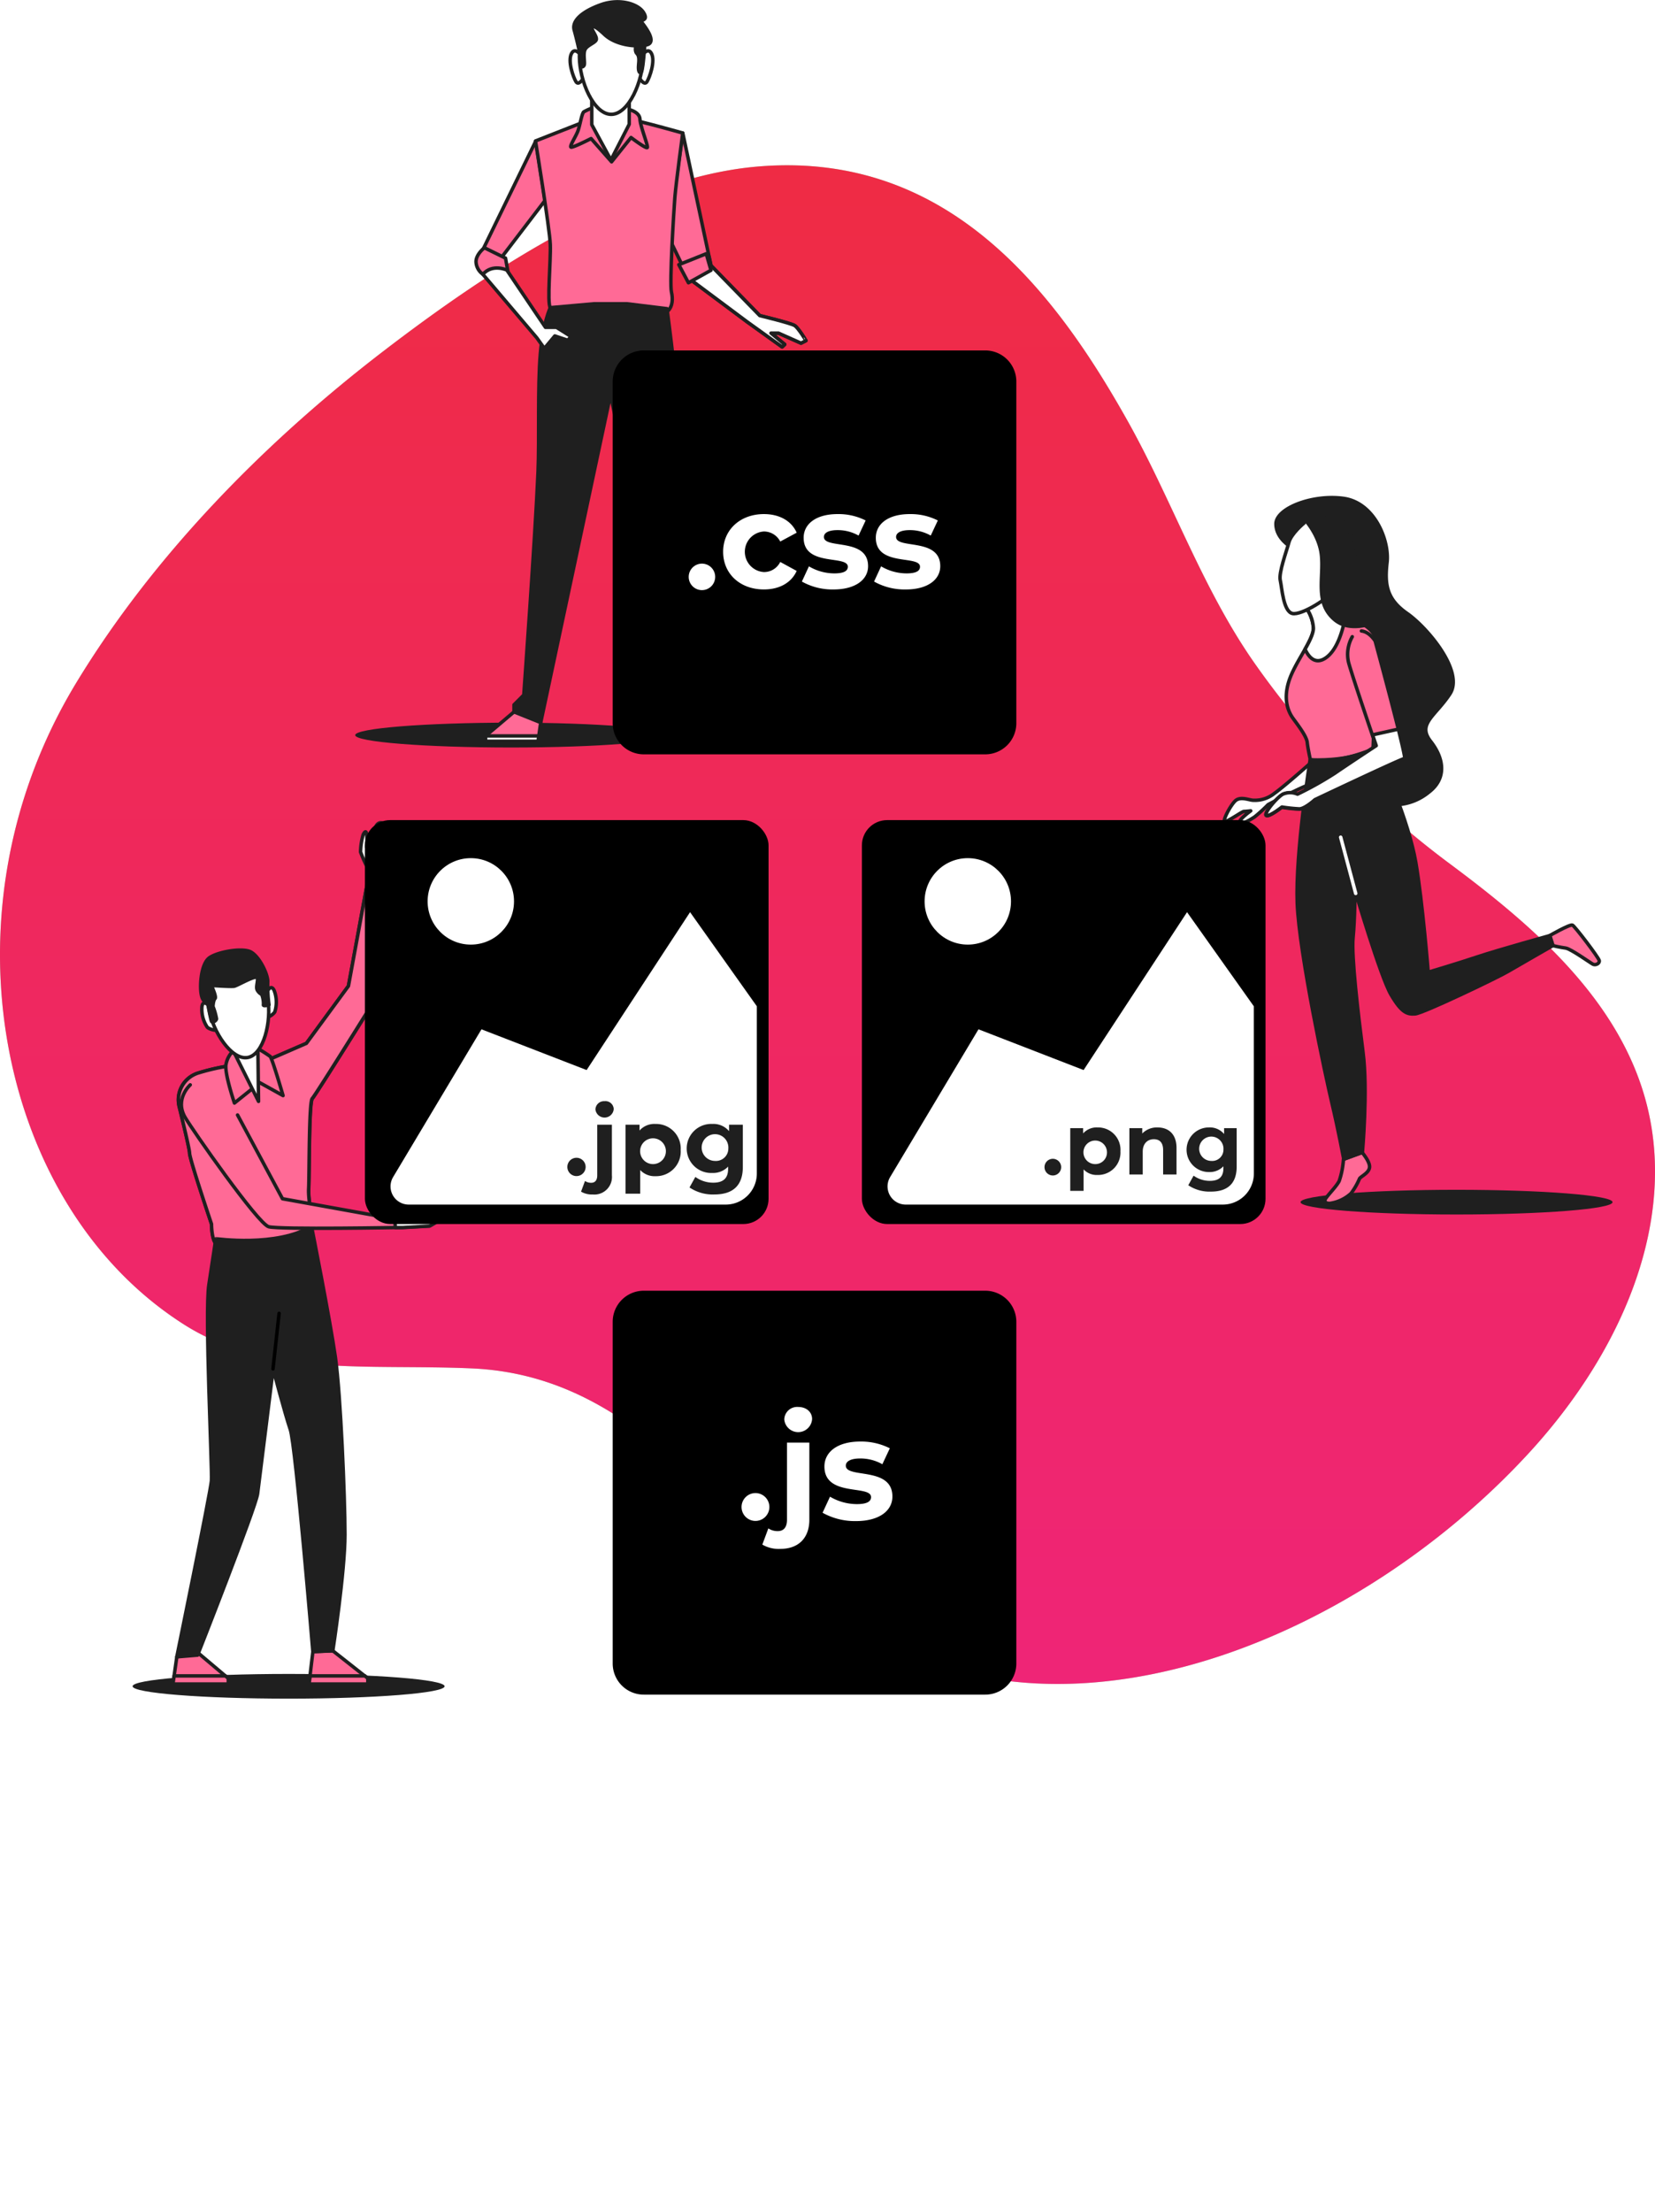 <svg xmlns="http://www.w3.org/2000/svg" xmlns:xlink="http://www.w3.org/1999/xlink" width="475.187" height="634.714" viewBox="0 0 475.187 634.714">
  <defs>
    <linearGradient id="linear-gradient" x1="0.5" x2="0.5" y2="1" gradientUnits="objectBoundingBox">
      <stop offset="0" stop-color="#ff0b32"/>
      <stop offset="1" stop-color="#ff0371"/>
    </linearGradient>
    <filter id="Rectangle_51" x="238.472" y="226.298" width="133.891" height="133.891" filterUnits="userSpaceOnUse">
      <feOffset dy="3" input="SourceAlpha"/>
      <feGaussianBlur stdDeviation="3" result="blur"/>
      <feFlood flood-color="#fff" flood-opacity="0.2"/>
      <feComposite operator="in" in2="blur"/>
      <feComposite in="SourceGraphic"/>
    </filter>
    <filter id="Rectangle_52" x="95.778" y="226.298" width="133.891" height="133.891" filterUnits="userSpaceOnUse">
      <feOffset dy="3" input="SourceAlpha"/>
      <feGaussianBlur stdDeviation="3" result="blur-2"/>
      <feFlood flood-color="#fff" flood-opacity="0.2"/>
      <feComposite operator="in" in2="blur-2"/>
      <feComposite in="SourceGraphic"/>
    </filter>
    <filter id="Path_626" x="166.915" y="91.544" width="133.891" height="133.891" filterUnits="userSpaceOnUse">
      <feOffset dy="3" input="SourceAlpha"/>
      <feGaussianBlur stdDeviation="3" result="blur-3"/>
      <feFlood flood-color="#fff" flood-opacity="0.2"/>
      <feComposite operator="in" in2="blur-3"/>
      <feComposite in="SourceGraphic"/>
    </filter>
    <filter id="Path_631" x="27.415" y="221.823" width="412.891" height="412.891" filterUnits="userSpaceOnUse">
      <feOffset dy="3" input="SourceAlpha"/>
      <feGaussianBlur stdDeviation="49.5" result="blur-4"/>
      <feFlood flood-color="#fff" flood-opacity="0.2"/>
      <feComposite operator="in" in2="blur-4"/>
      <feComposite in="SourceGraphic"/>
    </filter>
  </defs>
  <g id="Static_assets-bro" data-name="Static assets-bro" transform="translate(-64.123 -48.723)">
    <g id="freepik--background-simple--inject-2" transform="translate(64.123 96.142)">
      <path id="Path_566" data-name="Path 566" d="M242.739,98.19c-24.386,10.442-48.181,26.852-68.178,42.152-34.792,26.618-66.575,59.178-88.669,95.634-26.741,44.211-27.271,95.548-10.147,134.507,8.716,19.849,22.352,37.282,40.8,49.143,24.09,15.522,52.9,11.515,83.133,12.859,55.159,2.466,77.906,57.674,120.44,79.558,55.9,28.763,133.891-2.305,182.552-54.814,25.323-27.333,40.586-61.336,35.753-93.169C533.3,330.3,506.254,306.978,480.8,287.992a252.5,252.5,0,0,1-56.712-58.2c-15.041-21.612-23.536-46.689-36.407-69.522-20.959-37.295-51.312-76.439-104.462-72.74C269.862,88.438,256.214,92.4,242.739,98.19Z" transform="translate(-64.123 -87.283)" fill="#92e3a9"/>
      <path id="Path_567" data-name="Path 567" d="M242.739,98.19c-24.386,10.442-48.181,26.852-68.178,42.152-34.792,26.618-66.575,59.178-88.669,95.634-26.741,44.211-27.271,95.548-10.147,134.507,8.716,19.849,22.352,37.282,40.8,49.143,24.09,15.522,52.9,11.515,83.133,12.859,55.159,2.466,77.906,57.674,120.44,79.558,55.9,28.763,133.891-2.305,182.552-54.814,25.323-27.333,40.586-61.336,35.753-93.169C533.3,330.3,506.254,306.978,480.8,287.992a252.5,252.5,0,0,1-56.712-58.2c-15.041-21.612-23.536-46.689-36.407-69.522-20.959-37.295-51.312-76.439-104.462-72.74C269.862,88.438,256.214,92.4,242.739,98.19Z" transform="translate(-64.123 -87.283)" opacity="0.85" fill="url(#linear-gradient)"/>
    </g>
    <g id="freepik--character-3--inject-2" transform="translate(415.665 191.497)">
      <path id="Path_568" data-name="Path 568" d="M456.593,329.261c0,1.948-20.059,3.538-44.8,3.538S367,331.209,367,329.261s20.059-3.551,44.791-3.551S456.593,327.3,456.593,329.261Z" transform="translate(-345.131 -127.113)" fill="#1f1f1f"/>
      <path id="Path_569" data-name="Path 569" d="M366.088,179.1s-4.808-2.466-4.808-6.941,10.516-8.556,19.418-7.311,13.192,12.119,12.477,18.358-.173,10.516,5.708,14.61,16.57,16.755,12.329,23.166-9.444,8.556-5.523,13.562,4.636,10.689-.53,14.61a15.805,15.805,0,0,1-17.1,1.948c-5.881-2.848-11.934-13.192-10.332-20.848s-3.563-30.119-4.993-38.133S369.651,179.462,366.088,179.1Z" transform="translate(-346.463 -164.626)" fill="#1f1f1f" stroke="#1f1f1f" stroke-linecap="round" stroke-linejoin="round" stroke-width="1"/>
      <path id="Path_570" data-name="Path 570" d="M374.829,225.9s-8.2,7.311-11.219,9.444a8.9,8.9,0,0,1-6.066,1.96c-1.073,0-3.7-1.233-5.166.185s-3.563,5.523-3.033,5.881,4.993-2.86,5.523-2.86,1.96-.173,1.96-.173-3.921,2.848-3.033,3.378,3.218-1.06,4.105-1.6a44.807,44.807,0,0,0,3.921-3.563s9.974-5.338,12.329-5.881,4.463-4.451,4.278-5.7a2.318,2.318,0,0,0-3.6-1.073Z" transform="translate(-349.262 -150.468)" fill="#fff" stroke="#1f1f1f" stroke-linecap="round" stroke-linejoin="round" stroke-width="1"/>
      <path id="Path_571" data-name="Path 571" d="M369.091,190.629a11.182,11.182,0,0,1,2.379,6.164c0,3.39-5.166,9.629-6.953,14.967s-.345,8.914,1.073,10.874,3.921,5.166,4.105,6.953.888,4.932.888,4.932,6.053,1.788,18-3.021c0,0,1.233-27.444.888-31.007s-5.166-5.881-7.484-6.238-4.993-1.788-5.881-3.563a16.707,16.707,0,0,1-1.233-3.39Z" transform="translate(-345.903 -159.346)" fill="#ff6a96" stroke="#1f1f1f" stroke-linecap="round" stroke-linejoin="round" stroke-width="1"/>
      <path id="Path_572" data-name="Path 572" d="M379.54,193.981a7.73,7.73,0,0,1-4.512-3.23,16.7,16.7,0,0,1-1.233-3.39l-5.708,3.205a11.183,11.183,0,0,1,2.367,6.214c0,1.541-1.073,3.7-2.4,6.053,1.036,2.244,2.971,4.648,6.09,2.379S378.788,197.716,379.54,193.981Z" transform="translate(-344.886 -159.332)" fill="#fff" stroke="#1f1f1f" stroke-linecap="round" stroke-linejoin="round" stroke-width="1"/>
      <path id="Path_573" data-name="Path 573" d="M369.148,170.724s-3.7,3.008-4.389,5.61-2.959,8.63-2.466,10.837.863,8.877,3.464,9.518,10.812-4.537,12.107-6.916,2.379-8.445-.432-14.289S370.233,168.567,369.148,170.724Z" transform="translate(-346.243 -163.445)" fill="#fff" stroke="#1f1f1f" stroke-linecap="round" stroke-linejoin="round" stroke-width="1"/>
      <path id="Path_574" data-name="Path 574" d="M367.14,168.883s5.19,4.932,5.844,11.466-1.948,13.562,3.7,18.395,14.93-.653,14.93-.653a19.184,19.184,0,0,1-7.138-11.688c-1.085-7.4-2.811-14.067-6.275-16.225S368.435,168.008,367.14,168.883Z" transform="translate(-345.098 -163.761)" fill="#1f1f1f" stroke="#1f1f1f" stroke-linecap="round" stroke-linejoin="round" stroke-width="1"/>
      <path id="Path_575" data-name="Path 575" d="M425,267.146s5.881-3.378,6.584-3.021,7.484,9.259,7.669,10.147-1.073,1.43-1.788,1.073-6.411-4.451-7.841-4.636-3.7-.7-3.7-.7Z" transform="translate(-331.624 -141.461)" fill="#ff6a96" stroke="#1f1f1f" stroke-linecap="round" stroke-linejoin="round" stroke-width="1"/>
      <path id="Path_576" data-name="Path 576" d="M378.006,318.98a24.126,24.126,0,0,1-1.233,6.238c-.888,1.788-4.093,4.808-4.093,5.523s.53.888,1.418.888a11.33,11.33,0,0,0,6.066-2.848,19.827,19.827,0,0,0,2.466-4.278c.542-.715,2.675-1.6,2.86-3.206s-2.145-4.278-2.145-4.278Z" transform="translate(-343.808 -129.136)" fill="#ff6a96" stroke="#1f1f1f" stroke-linecap="round" stroke-linejoin="round" stroke-width="1"/>
      <path id="Path_577" data-name="Path 577" d="M369.939,226.235s-4.278,26.741-3.7,41.178,8.2,49.895,9.986,57.378,3.378,16.027,3.378,16.027l5.351-1.96s1.6-17.643.185-28.689-3.39-27.629-2.86-32.967.542-13.562.542-13.562,7.3,24.769,10.332,29.947,4.636,5.7,6.953,5.523,23.523-10.344,26.556-12.119,13.007-7.484,13.007-7.484l-.888-2.86s-14.795,4.105-20.675,6.066-14.264,4.451-14.264,4.451-1.6-20.133-3.563-31.537-9.616-29.947-12.329-32.437C387.939,223.215,382.058,226.654,369.939,226.235Z" transform="translate(-345.32 -150.988)" fill="#1f1f1f" stroke="#1f1f1f" stroke-linecap="round" stroke-linejoin="round" stroke-width="1"/>
      <line id="Line_1" data-name="Line 1" x1="4.315" y1="16.126" transform="translate(33.396 97.439)" fill="none" stroke="#fff" stroke-linecap="round" stroke-linejoin="round" stroke-width="1"/>
      <path id="Path_578" data-name="Path 578" d="M383.738,197.312a10.245,10.245,0,0,0-1.06,7.4c1.06,3.945,7.89,23.93,7.89,23.93s-7.619,4.993-11.823,7.878a99,99,0,0,1-10.775,6.041,5.289,5.289,0,0,0-4.216,0c-1.837,1.06-5.511,5.523-4.722,6.053s4.463-2.367,4.463-2.367a47.707,47.707,0,0,0,4.993.53c1.578,0,4.475-2.638,4.475-2.638s24.966-11.823,25.755-11.823-8.408-33.769-8.408-33.769-1.578-2.626-3.945-2.885" transform="translate(-347.012 -157.399)" fill="#ff6a96" stroke="#1f1f1f" stroke-linecap="round" stroke-linejoin="round" stroke-width="1"/>
      <path id="Path_579" data-name="Path 579" d="M396.957,218.51l-7.4,1.64c.629,1.874,1.048,3.095,1.048,3.095s-7.619,4.993-11.823,7.878a98.983,98.983,0,0,1-10.775,6.041,5.289,5.289,0,0,0-4.216,0c-1.837,1.06-5.511,5.523-4.722,6.053s4.463-2.367,4.463-2.367a47.691,47.691,0,0,0,4.993.53c1.578,0,4.475-2.638,4.475-2.638s24.966-11.823,25.755-11.823C398.967,226.918,398.153,223.331,396.957,218.51Z" transform="translate(-347.003 -152.077)" fill="#fff" stroke="#1f1f1f" stroke-linecap="round" stroke-linejoin="round" stroke-width="1"/>
    </g>
    <g id="freepik--character-2--inject-2" transform="translate(166.103 49.239)">
      <path id="Path_580" data-name="Path 580" d="M236.421,220.575c0,1.96-20.047,3.551-44.791,3.551s-44.79-1.59-44.79-3.551S166.887,217,191.63,217,236.421,218.627,236.421,220.575Z" transform="translate(-146.84 -10.171)" fill="#1f1f1f"/>
      <path id="Path_581" data-name="Path 581" d="M191.845,81.68,176.15,113.9l4.7,2.675L194.52,98.694Z" transform="translate(-140.014 -41.684)" fill="#ff6a96" stroke="#1f1f1f" stroke-linecap="round" stroke-linejoin="round" stroke-width="1"/>
      <path id="Path_582" data-name="Path 582" d="M223.908,79.78l8.1,38.022,14.006,14.363s8.975,2.158,10.048,2.873,3.23,4.315,3.23,4.315l-1.43.715L251.4,137.2h-2.158l3.945,3.23-.752.727-10.023-7.188L225.535,121.39l-5.745-11.848Z" transform="translate(-129.851 -42.127)" fill="#ff6a96" stroke="#1f1f1f" stroke-linecap="round" stroke-linejoin="round" stroke-width="1"/>
      <path id="Path_583" data-name="Path 583" d="M255.16,128.342c-1.073-.715-10.048-2.873-10.048-2.873l-14.006-14.363-.555-2.577-6.892,4.142.974,2.022,16.878,12.575,10.023,7.188.752-.727-3.945-3.23H250.5l6.46,2.873,1.43-.715S256.245,129.07,255.16,128.342Z" transform="translate(-128.95 -35.431)" fill="#fff" stroke="#1f1f1f" stroke-linecap="round" stroke-linejoin="round" stroke-width="1"/>
      <path id="Path_584" data-name="Path 584" d="M203.366,77.2,188.83,82.906s4.081,25.151,4.253,29.712-.986,16.816,0,18.123,3.427,1.467,3.427,1.467l29.823-.148s2.552-1.233,1.529-5.881c-.567-2.552.641-22.7.974-26.951s2.281-18.6,2.281-18.6S219.036,77.2,215.768,76.7,205.819,75.558,203.366,77.2Z" transform="translate(-137.061 -42.972)" fill="#ff6a96" stroke="#1f1f1f" stroke-linecap="round" stroke-linejoin="round" stroke-width="1"/>
      <path id="Path_585" data-name="Path 585" d="M204.389,73.65a15.436,15.436,0,0,0-3.625,1.5c-.592.6-1.048,3.773-1.652,5.437s-2.564,4.525-1.96,4.673,5.733-2.466,5.733-2.466l5.881,6.67L214.35,82.5s4.364,3.316,4.673,2.86-1.96-5.881-2.108-8.137-3.477-3.021-5.437-3.168S204.389,73.65,204.389,73.65Z" transform="translate(-135.15 -43.554)" fill="#ff6a96" stroke="#1f1f1f" stroke-linecap="round" stroke-linejoin="round" stroke-width="1"/>
      <path id="Path_586" data-name="Path 586" d="M201.94,70.788V79.6l5.5,10.134,5.252-10.258V70.27Z" transform="translate(-134.008 -44.341)" fill="#fff" stroke="#1f1f1f" stroke-linecap="round" stroke-linejoin="round" stroke-width="1"/>
      <path id="Path_587" data-name="Path 587" d="M200.8,63.065s-2.219-3.958-3.464-1.726.493,6.916,1.233,8.149,1.973-.74,1.973-.74" transform="translate(-135.183 -46.58)" fill="#fff" stroke="#1f1f1f" stroke-linecap="round" stroke-linejoin="round" stroke-width="1"/>
      <path id="Path_588" data-name="Path 588" d="M213,63.065s2.232-3.958,3.464-1.726-.493,6.916-1.233,8.149-1.985-.74-1.985-.74" transform="translate(-131.433 -46.58)" fill="#fff" stroke="#1f1f1f" stroke-linecap="round" stroke-linejoin="round" stroke-width="1"/>
      <path id="Path_589" data-name="Path 589" d="M217.344,64.38c0,6.953-4.093,16.558-9.148,16.558s-9.136-9.6-9.136-16.558,4.093-12.6,9.136-12.6S217.344,57.427,217.344,64.38Z" transform="translate(-134.679 -48.647)" fill="#fff" stroke="#1f1f1f" stroke-linecap="round" stroke-linejoin="round" stroke-width="1"/>
      <path id="Path_590" data-name="Path 590" d="M212.356,59.25s-.629,1.8.136,2.564.641,1.911.505,3.452.259,2.466.777,1.923S214.8,59.508,214.8,59,212.356,59.25,212.356,59.25Z" transform="translate(-131.639 -47.006)" fill="#1f1f1f" stroke="#1f1f1f" stroke-linecap="round" stroke-linejoin="round" stroke-width="1"/>
      <path id="Path_591" data-name="Path 591" d="M199.462,63.924l.259,3.958a.789.789,0,0,0,1.023-.505c.259-.777-.382-3.205.259-4.475s3.07-1.923,3.218-2.86-1.233-2.552-1.233-3.193.382-1.233,3.588,1.788,9.074,3.7,12.144,2.947-.641-5.375-1.405-6.4,2.047-.259.505-2.811-6.9-4.216-12.267-2.305-8.445,4.611-7.681,7.3S199.462,63.924,199.462,63.924Z" transform="translate(-134.983 -49.239)" fill="#1f1f1f" stroke="#1f1f1f" stroke-linecap="round" stroke-linejoin="round" stroke-width="1"/>
      <path id="Path_592" data-name="Path 592" d="M236.437,231.761s-3.316-45.715-4.081-64.11-4.6-46.726-4.6-46.726l-11.466-1.405h-9.506l-12.538,1.11s-2.133,4.5-2.86,13.278c-.814,9.666-.259,24.1-.653,33.744-.777,18.382-4.093,64.11-4.093,64.11l-2.811,2.811v2.034l7.668,3.07,19.911-93.465.136-.21.123.21L231.579,239.7l7.668-3.07V234.6Z" transform="translate(-138.226 -32.872)" fill="#1f1f1f" stroke="#1f1f1f" stroke-linecap="round" stroke-linejoin="round" stroke-width="1"/>
      <path id="Path_593" data-name="Path 593" d="M185.372,214.49l-8.162,6.9v1.529h15.066l.764-5.363Z" transform="translate(-139.767 -10.756)" fill="#ff6a96" stroke="#1f1f1f" stroke-linecap="round" stroke-linejoin="round" stroke-width="1"/>
      <path id="Path_594" data-name="Path 594" d="M192.276,221.619l.21-1.529H177.21v1.529Z" transform="translate(-139.767 -9.451)" fill="#fff" stroke="#1f1f1f" stroke-linecap="round" stroke-linejoin="round" stroke-width="1"/>
      <path id="Path_595" data-name="Path 595" d="M230.016,214.49l8.174,6.9v1.529H223.124l-.764-5.363Z" transform="translate(-129.253 -10.756)" fill="#92e3a9" stroke="#1f1f1f" stroke-linecap="round" stroke-linejoin="round" stroke-width="1"/>
      <path id="Path_596" data-name="Path 596" d="M223.022,221.619l-.222-1.529h15.288v1.529Z" transform="translate(-129.15 -9.451)" fill="#fff" stroke="#1f1f1f" stroke-linecap="round" stroke-linejoin="round" stroke-width="1"/>
      <path id="Path_597" data-name="Path 597" d="M230.076,107.87l-7.866,3.144,2.762,5.19,6.473-3.588Z" transform="translate(-129.288 -35.585)" fill="#ff6a96" stroke="#1f1f1f" stroke-linecap="round" stroke-linejoin="round" stroke-width="1"/>
      <path id="Path_598" data-name="Path 598" d="M183.449,109.451l-6.066-2.971s-2.651,2.047-2.379,4.315a4.623,4.623,0,0,0,1.985,3.316l7.237-.308Z" transform="translate(-140.286 -35.909)" fill="#ff6a96" stroke="#1f1f1f" stroke-linecap="round" stroke-linejoin="round" stroke-width="1"/>
      <path id="Path_599" data-name="Path 599" d="M197.7,128.215h-3.156l-11.1-16.447s-4.13-1.911-6.867,1.233l15.5,18.234,2.158,3.033,3-3.588,3.7,1.233.986-1.048Z" transform="translate(-139.914 -34.811)" fill="#fff" stroke="#1f1f1f" stroke-linecap="round" stroke-linejoin="round" stroke-width="1"/>
    </g>
    <g id="freepik--character-1--inject-2" transform="translate(102.191 284.776)">
      <path id="Path_600" data-name="Path 600" d="M184.593,441.918c0,1.96-20.059,3.551-44.8,3.551S95,443.879,95,441.918s20.059-3.538,44.79-3.538S184.593,439.97,184.593,441.918Z" transform="translate(-95 -194.153)" fill="#1f1f1f"/>
      <path id="Path_601" data-name="Path 601" d="M111.674,433.52l8.618,7.274v1.615H104.4l1.11-7.8Z" transform="translate(-92.811 -195.285)" fill="#ff6a96" stroke="#1f1f1f" stroke-linecap="round" stroke-linejoin="round" stroke-width="1"/>
      <path id="Path_602" data-name="Path 602" d="M126.51,279.656s1.048-2.1,1.923-.173a9.259,9.259,0,0,1,.173,6.164c-.53.875-2.626,2.1-2.626,1.233S126.51,279.656,126.51,279.656Z" transform="translate(-87.785 -231.346)" fill="#fff" stroke="#1f1f1f" stroke-linecap="round" stroke-linejoin="round" stroke-width="1"/>
      <path id="Path_603" data-name="Path 603" d="M113.043,282.907s-1.59-1.726-1.886.358a9.173,9.173,0,0,0,1.541,5.93c.74.69,3.095,1.233,2.86.444S113.043,282.907,113.043,282.907Z" transform="translate(-91.245 -230.516)" fill="#fff" stroke="#1f1f1f" stroke-linecap="round" stroke-linejoin="round" stroke-width="1"/>
      <path id="Path_604" data-name="Path 604" d="M120.357,310.035c2.466,0,8.125-.407,8.125-.407l13.944-6.041,12.07-16.447,6.041-32.893a41.089,41.089,0,0,1-2.564-5.56,19.255,19.255,0,0,1,.74-4.932s.752-1.738,1-.247a17.258,17.258,0,0,1,0,3.7l.752,1.233a57.257,57.257,0,0,1,1.985-7.212c.752-1.492,2.466-1,2.466,0s.752,3.489,1,5.474-2.466,8.384-2.466,8.384l-.826,35.186s-17.495,28.11-18.493,29.145-.838,22.488-1.036,25.816,1.233,9.579.826,10.825-2.293,4.586-8.532,6.041-17.7.419-18.949-1.036-1.233-5.622-1.233-5.622-6.3-18.666-6.3-20.343c0-.974-1.652-7.927-3.021-13.5a7.927,7.927,0,0,1,5.388-9.456,62.88,62.88,0,0,1,9.086-2.108Z" transform="translate(-92.518 -240.285)" fill="#fff" stroke="#1f1f1f" stroke-linecap="round" stroke-linejoin="round" stroke-width="1"/>
      <path id="Path_605" data-name="Path 605" d="M128.478,306.045,142.422,300l12.07-16.447,5.129-27.888,3.7.111-.727,30.9S145.1,314.787,144.1,315.822s-.838,22.488-1.036,25.816,1.233,9.579.826,10.825-2.293,4.586-8.532,6.041-17.7.419-18.949-1.036-1.233-5.622-1.233-5.622-6.3-18.666-6.3-20.342c0-.962-1.615-7.767-2.971-13.3a8.137,8.137,0,0,1,5.523-9.715,61.906,61.906,0,0,1,8.951-2.034C122.856,306.452,128.478,306.045,128.478,306.045Z" transform="translate(-92.515 -236.702)" fill="#ff6a96" stroke="#1f1f1f" stroke-linecap="round" stroke-linejoin="round" stroke-width="1"/>
      <path id="Path_606" data-name="Path 606" d="M125.069,292.47a42.832,42.832,0,0,1,4.377,2.712c.616.629,3.7,11.244,3.7,11.244l-6.67-3.7-7.286,5.832s-2.7-7.915-2.466-10.825a7.163,7.163,0,0,1,2.91-4.8Z" transform="translate(-89.945 -228.132)" fill="#ff6a96" stroke="#1f1f1f" stroke-linecap="round" stroke-linejoin="round" stroke-width="1"/>
      <path id="Path_607" data-name="Path 607" d="M125.546,291.8l.2,16.447-7.484-14.992Z" transform="translate(-89.583 -228.288)" fill="#fff" stroke="#1f1f1f" stroke-linecap="round" stroke-linejoin="round" stroke-width="1"/>
      <path id="Path_608" data-name="Path 608" d="M112.837,286.2c1.122,6.448,6.473,14.659,11.1,13.845s6.9-10.369,5.782-16.816-5.844-11-10.516-10.171S111.7,279.753,112.837,286.2Z" transform="translate(-90.904 -232.676)" fill="#fff" stroke="#1f1f1f" stroke-linecap="round" stroke-linejoin="round" stroke-width="1"/>
      <path id="Path_609" data-name="Path 609" d="M130.478,285.636s-1.849.579-1.59-.111a7.4,7.4,0,0,0-.505-2.873,3.083,3.083,0,0,1-1.233-1.171c-.542-.888.173-2.392,0-3.538s-5.721,2.182-6.682,2.355-6.547-.234-6.547-.234,1.566,3.267,1.06,3.76-.592,2.268-.592,2.268a18.159,18.159,0,0,1,1.023,3.563c-.1.6-1.233,1.233-1.467.653s-1.159-5.511-1.159-5.511-1.307.419-1.775-2.256,0-8.877,2.466-10.492,8.63-2.688,11.318-1.788,5.511,6.732,5.314,8.926A40.291,40.291,0,0,0,130.478,285.636Z" transform="translate(-91.309 -233.381)" fill="#1f1f1f" stroke="#1f1f1f" stroke-linecap="round" stroke-linejoin="round" stroke-width="1"/>
      <path id="Path_610" data-name="Path 610" d="M120.292,439.555v1.615H104.4l.333-2.33h14.721Z" transform="translate(-92.811 -194.046)" fill="#ff6a96" stroke="#1f1f1f" stroke-linecap="round" stroke-linejoin="round" stroke-width="1"/>
      <path id="Path_611" data-name="Path 611" d="M142.92,432.99l10.06,7.927v1.615H136.09l1.11-9.3Z" transform="translate(-85.431 -195.408)" fill="#ff6a96" stroke="#1f1f1f" stroke-linecap="round" stroke-linejoin="round" stroke-width="1"/>
      <path id="Path_612" data-name="Path 612" d="M152.98,439.555v1.615H136.09l.333-2.33H152.13Z" transform="translate(-85.431 -194.046)" fill="#ff6a96" stroke="#1f1f1f" stroke-linecap="round" stroke-linejoin="round" stroke-width="1"/>
      <path id="Path_613" data-name="Path 613" d="M143.963,334.18s5.375,27.012,6.879,37.714,2.737,40.056,2.737,50.758-3.489,33.362-3.489,33.362l-5.721.247s-4.932-59.178-6.473-63.7-4.932-17.421-4.932-17.421-3.982,32.055-4.475,35.84-17.223,46.27-17.223,46.27l-5.967.493s9.7-47.281,9.949-50.548-1.985-48.28-.74-56.244,1.985-13.179,1.985-13.179S134.112,340.27,143.963,334.18Z" transform="translate(-92.601 -218.419)" fill="#1f1f1f" stroke="#1f1f1f" stroke-linecap="round" stroke-linejoin="round" stroke-width="1"/>
      <line id="Line_2" data-name="Line 2" y1="15.929" x2="1.751" transform="translate(40.315 140.776)" fill="none" stroke="#000" stroke-linecap="round" stroke-linejoin="round" stroke-width="1"/>
      <path id="Path_614" data-name="Path 614" d="M108.911,301.29s-4.525,3.995-1.516,9.259c2.034,3.538,20.959,30.6,24.041,31.451s38.392.2,38.392.2l7.792-.432,5.93-3.4-7.829-.234s4.932-2.651,2.577-2.527-9.949,4.3-9.949,4.3l-32.955-5.942-12.9-24.029" transform="translate(-92.354 -226.078)" fill="#ff6a96" stroke="#1f1f1f" stroke-linecap="round" stroke-linejoin="round" stroke-width="1"/>
      <path id="Path_615" data-name="Path 615" d="M166.72,329.121c-2.379.136-9.949,4.3-9.949,4.3l-.69-.123.136,2.466h2.034l7.792-.432,5.93-3.4-7.829-.234S169.087,328.973,166.72,329.121Z" transform="translate(-80.776 -219.599)" fill="#fff" stroke="#1f1f1f" stroke-linecap="round" stroke-linejoin="round" stroke-width="1"/>
    </g>
    <g id="freepik--Icons--inject-2" transform="translate(168.902 146.268)">
      <g transform="matrix(1, 0, 0, 1, -104.78, -97.54)" filter="url(#Rectangle_51)">
        <rect id="Rectangle_51-2" data-name="Rectangle 51" width="115.891" height="115.891" rx="7.24" transform="translate(247.47 232.3)"/>
      </g>
      <path id="Path_616" data-name="Path 616" d="M375.984,288.1l-19.171-27-29.7,45.3-30.181-11.688-25.373,42.4a5.215,5.215,0,0,0,4.475,7.89h91.036A8.926,8.926,0,0,0,376,336.071Z" transform="translate(-120.766 -96.93)" fill="#fff"/>
      <circle id="Ellipse_49" data-name="Ellipse 49" cx="12.403" cy="12.403" r="12.403" transform="translate(160.694 148.673)" fill="#fff"/>
      <path id="Path_617" data-name="Path 617" d="M307.381,320.719a2.392,2.392,0,1,1,1.141,2.214,2.392,2.392,0,0,1-1.141-2.214Z" transform="translate(-112.253 -83.563)" fill="#1f1f1f"/>
      <path id="Path_618" data-name="Path 618" d="M327.782,318.019a6.436,6.436,0,0,1-6.6,6.818,5.141,5.141,0,0,1-3.982-1.6V329.4H313.37v-18h3.7v1.516a5.178,5.178,0,0,1,4.155-1.714,6.423,6.423,0,0,1,6.559,6.818Zm-3.884,0a3.378,3.378,0,1,0-3.366,3.7,3.341,3.341,0,0,0,3.366-3.7Z" transform="translate(-110.857 -85.264)" fill="#1f1f1f"/>
      <path id="Path_619" data-name="Path 619" d="M340.677,317.119V324.7H336.83v-6.99c0-2.145-.986-3.132-2.675-3.132s-3.181,1.134-3.181,3.575V324.7H327.14V311.4h3.7v1.541a5.844,5.844,0,0,1,4.389-1.738C338.31,311.2,340.677,313.013,340.677,317.119Z" transform="translate(-107.65 -85.263)" fill="#1f1f1f"/>
      <path id="Path_620" data-name="Path 620" d="M354.848,311.4v11.022c0,4.932-2.663,7.188-7.4,7.188a10.887,10.887,0,0,1-6.5-1.825l1.529-2.749a7.94,7.94,0,0,0,4.673,1.492c2.7,0,3.884-1.233,3.884-3.612v-.567A5.437,5.437,0,0,1,346.859,324a6.4,6.4,0,0,1,0-12.8,5.326,5.326,0,0,1,4.377,1.886V311.4Zm-3.8,6.164a3.489,3.489,0,1,0-3.464,3.242,3.218,3.218,0,0,0,3.464-3.205Z" transform="translate(-104.549 -85.264)" fill="#1f1f1f"/>
      <g transform="matrix(1, 0, 0, 1, -104.78, -97.54)" filter="url(#Rectangle_52)">
        <rect id="Rectangle_52-2" data-name="Rectangle 52" width="115.891" height="115.891" rx="7.24" transform="translate(104.78 232.3)"/>
      </g>
      <path id="Path_621" data-name="Path 621" d="M260.247,288.1l-19.171-27-29.7,45.3-30.193-11.688-25.373,42.4a5.215,5.215,0,0,0,4.463,7.89h91.048a8.926,8.926,0,0,0,8.926-8.926Z" transform="translate(-147.722 -96.93)" fill="#fff"/>
      <circle id="Ellipse_50" data-name="Ellipse 50" cx="12.403" cy="12.403" r="12.403" transform="translate(18 148.673)" fill="#fff"/>
      <path id="Path_622" data-name="Path 622" d="M196.25,320.886a2.626,2.626,0,1,1,2.626,2.626A2.626,2.626,0,0,1,196.25,320.886Z" transform="translate(-138.132 -83.618)" fill="#1f1f1f"/>
      <path id="Path_623" data-name="Path 623" d="M199.44,331.045l1.134-3.058a3.132,3.132,0,0,0,1.788.518c1.048,0,1.726-.678,1.726-2.108v-14.56H208.3V326.36a5.042,5.042,0,0,1-5.486,5.5A6.164,6.164,0,0,1,199.44,331.045Zm4.13-23.6a2.466,2.466,0,0,1,2.626-2.355,2.367,2.367,0,0,1,2.626,2.269,2.638,2.638,0,0,1-5.252.086Z" transform="translate(-137.389 -86.688)" fill="#1f1f1f"/>
      <path id="Path_624" data-name="Path 624" d="M225.642,317.875a7.064,7.064,0,0,1-7.249,7.5,5.622,5.622,0,0,1-4.377-1.763V330.4H209.8V310.6h4.019v1.677a5.671,5.671,0,0,1,4.574-1.886,7.064,7.064,0,0,1,7.249,7.484Zm-4.266,0a3.7,3.7,0,1,0-.958,2.833,3.7,3.7,0,0,0,.958-2.833Z" transform="translate(-134.977 -85.453)" fill="#1f1f1f"/>
      <path id="Path_625" data-name="Path 625" d="M240.164,310.6v12.119c0,5.412-2.922,7.9-8.174,7.9a11.934,11.934,0,0,1-7.138-2.01l1.677-3.021a8.7,8.7,0,0,0,5.141,1.652c2.971,0,4.266-1.356,4.266-3.982v-.629a5.98,5.98,0,0,1-4.549,1.825,7.04,7.04,0,1,1,0-14.067,5.844,5.844,0,0,1,4.821,2.071V310.6ZM236,317.419a3.834,3.834,0,1,0-3.822,3.575A3.551,3.551,0,0,0,236,317.419Z" transform="translate(-131.658 -85.453)" fill="#1f1f1f"/>
      <g transform="matrix(1, 0, 0, 1, -104.78, -97.54)" filter="url(#Path_626)">
        <path id="Path_626-2" data-name="Path 626" d="M206.81,234.9V136.866a8.926,8.926,0,0,1,8.926-8.926h98.039a8.926,8.926,0,0,1,8.926,8.926V234.9a8.926,8.926,0,0,1-8.926,8.926H215.736a8.926,8.926,0,0,1-8.926-8.926Z" transform="translate(-30.89 -30.4)"/>
      </g>
      <path id="Path_627" data-name="Path 627" d="M224.521,183.576a3.8,3.8,0,1,1,1.83,3.468,3.8,3.8,0,0,1-1.83-3.468Z" transform="translate(-131.55 -115.817)" fill="#fff"/>
      <path id="Path_628" data-name="Path 628" d="M232.53,179.272c0-6.325,4.932-10.812,11.712-10.812,4.414,0,7.89,1.911,9.407,5.338l-4.722,2.54a5.252,5.252,0,0,0-4.722-2.885,5.832,5.832,0,0,0,0,11.638,5.166,5.166,0,0,0,4.722-2.9l4.722,2.577c-1.516,3.366-4.932,5.314-9.407,5.314C237.412,190.085,232.53,185.6,232.53,179.272Z" transform="translate(-129.683 -118.504)" fill="#fff"/>
      <path id="Path_629" data-name="Path 629" d="M250.87,187.817l2.022-4.364a14.376,14.376,0,0,0,7.3,2.022c2.811,0,3.871-.74,3.871-1.911,0-3.44-12.686.074-12.686-8.31,0-3.982,3.588-6.793,9.715-6.793a17.26,17.26,0,0,1,8.088,1.825l-2.034,4.34a12.082,12.082,0,0,0-6.053-1.566c-2.725,0-3.9.863-3.9,1.96,0,3.588,12.686.111,12.686,8.384,0,3.908-3.7,6.682-9.925,6.682a17.914,17.914,0,0,1-9.086-2.268Z" transform="translate(-125.412 -118.504)" fill="#fff"/>
      <path id="Path_630" data-name="Path 630" d="M267.68,187.817l2.022-4.364a14.425,14.425,0,0,0,7.311,2.022c2.811,0,3.859-.74,3.859-1.911,0-3.44-12.686.074-12.686-8.31,0-3.982,3.588-6.793,9.715-6.793a17.26,17.26,0,0,1,8.088,1.825l-2.034,4.34a12.057,12.057,0,0,0-6.053-1.566c-2.725,0-3.9.863-3.9,1.96,0,3.588,12.686.111,12.686,8.384,0,3.908-3.7,6.682-9.863,6.682a17.938,17.938,0,0,1-9.148-2.269Z" transform="translate(-121.497 -118.504)" fill="#fff"/>
      <g transform="matrix(1, 0, 0, 1, -104.78, -97.54)" filter="url(#Path_631)">
        <path id="Path_631-2" data-name="Path 631" d="M206.81,453.688v-98a8.926,8.926,0,0,1,8.926-8.926h98.039a8.926,8.926,0,0,1,8.926,8.926v98.039a8.926,8.926,0,0,1-8.926,8.926H215.736a8.926,8.926,0,0,1-8.926-8.963Z" transform="translate(-30.89 20.56)"/>
      </g>
      <path id="Path_632" data-name="Path 632" d="M236.82,400.285a3.995,3.995,0,1,1,3.995,3.995,3.994,3.994,0,0,1-3.995-3.995Z" transform="translate(-128.684 -65.447)" fill="#fff"/>
      <path id="Path_633" data-name="Path 633" d="M241.66,415.741l1.726-4.648a4.746,4.746,0,0,0,2.725.777c1.6,0,2.626-1.023,2.626-3.205V386.473h6.423v22.143c0,5.116-3,8.359-8.359,8.359a9.346,9.346,0,0,1-5.141-1.233Zm6.3-35.9a3.7,3.7,0,0,1,3.995-3.588c2.392,0,3.995,1.479,3.995,3.464a4.007,4.007,0,0,1-7.989.123Z" transform="translate(-127.557 -70.116)" fill="#fff"/>
      <path id="Path_634" data-name="Path 634" d="M255.69,404.729l2.133-4.611a15.238,15.238,0,0,0,7.706,2.133c2.959,0,4.081-.777,4.081-2.01,0-3.625-13.389.074-13.389-8.778,0-4.192,3.785-7.163,10.258-7.163A18.222,18.222,0,0,1,275,386.236l-2.145,4.574a12.748,12.748,0,0,0-6.374-1.652c-2.885,0-4.118.912-4.118,2.059,0,3.785,13.377.123,13.377,8.852,0,4.118-3.822,7.052-10.455,7.052A19.036,19.036,0,0,1,255.69,404.729Z" transform="translate(-124.29 -68.24)" fill="#fff"/>
    </g>
  </g>
</svg>
